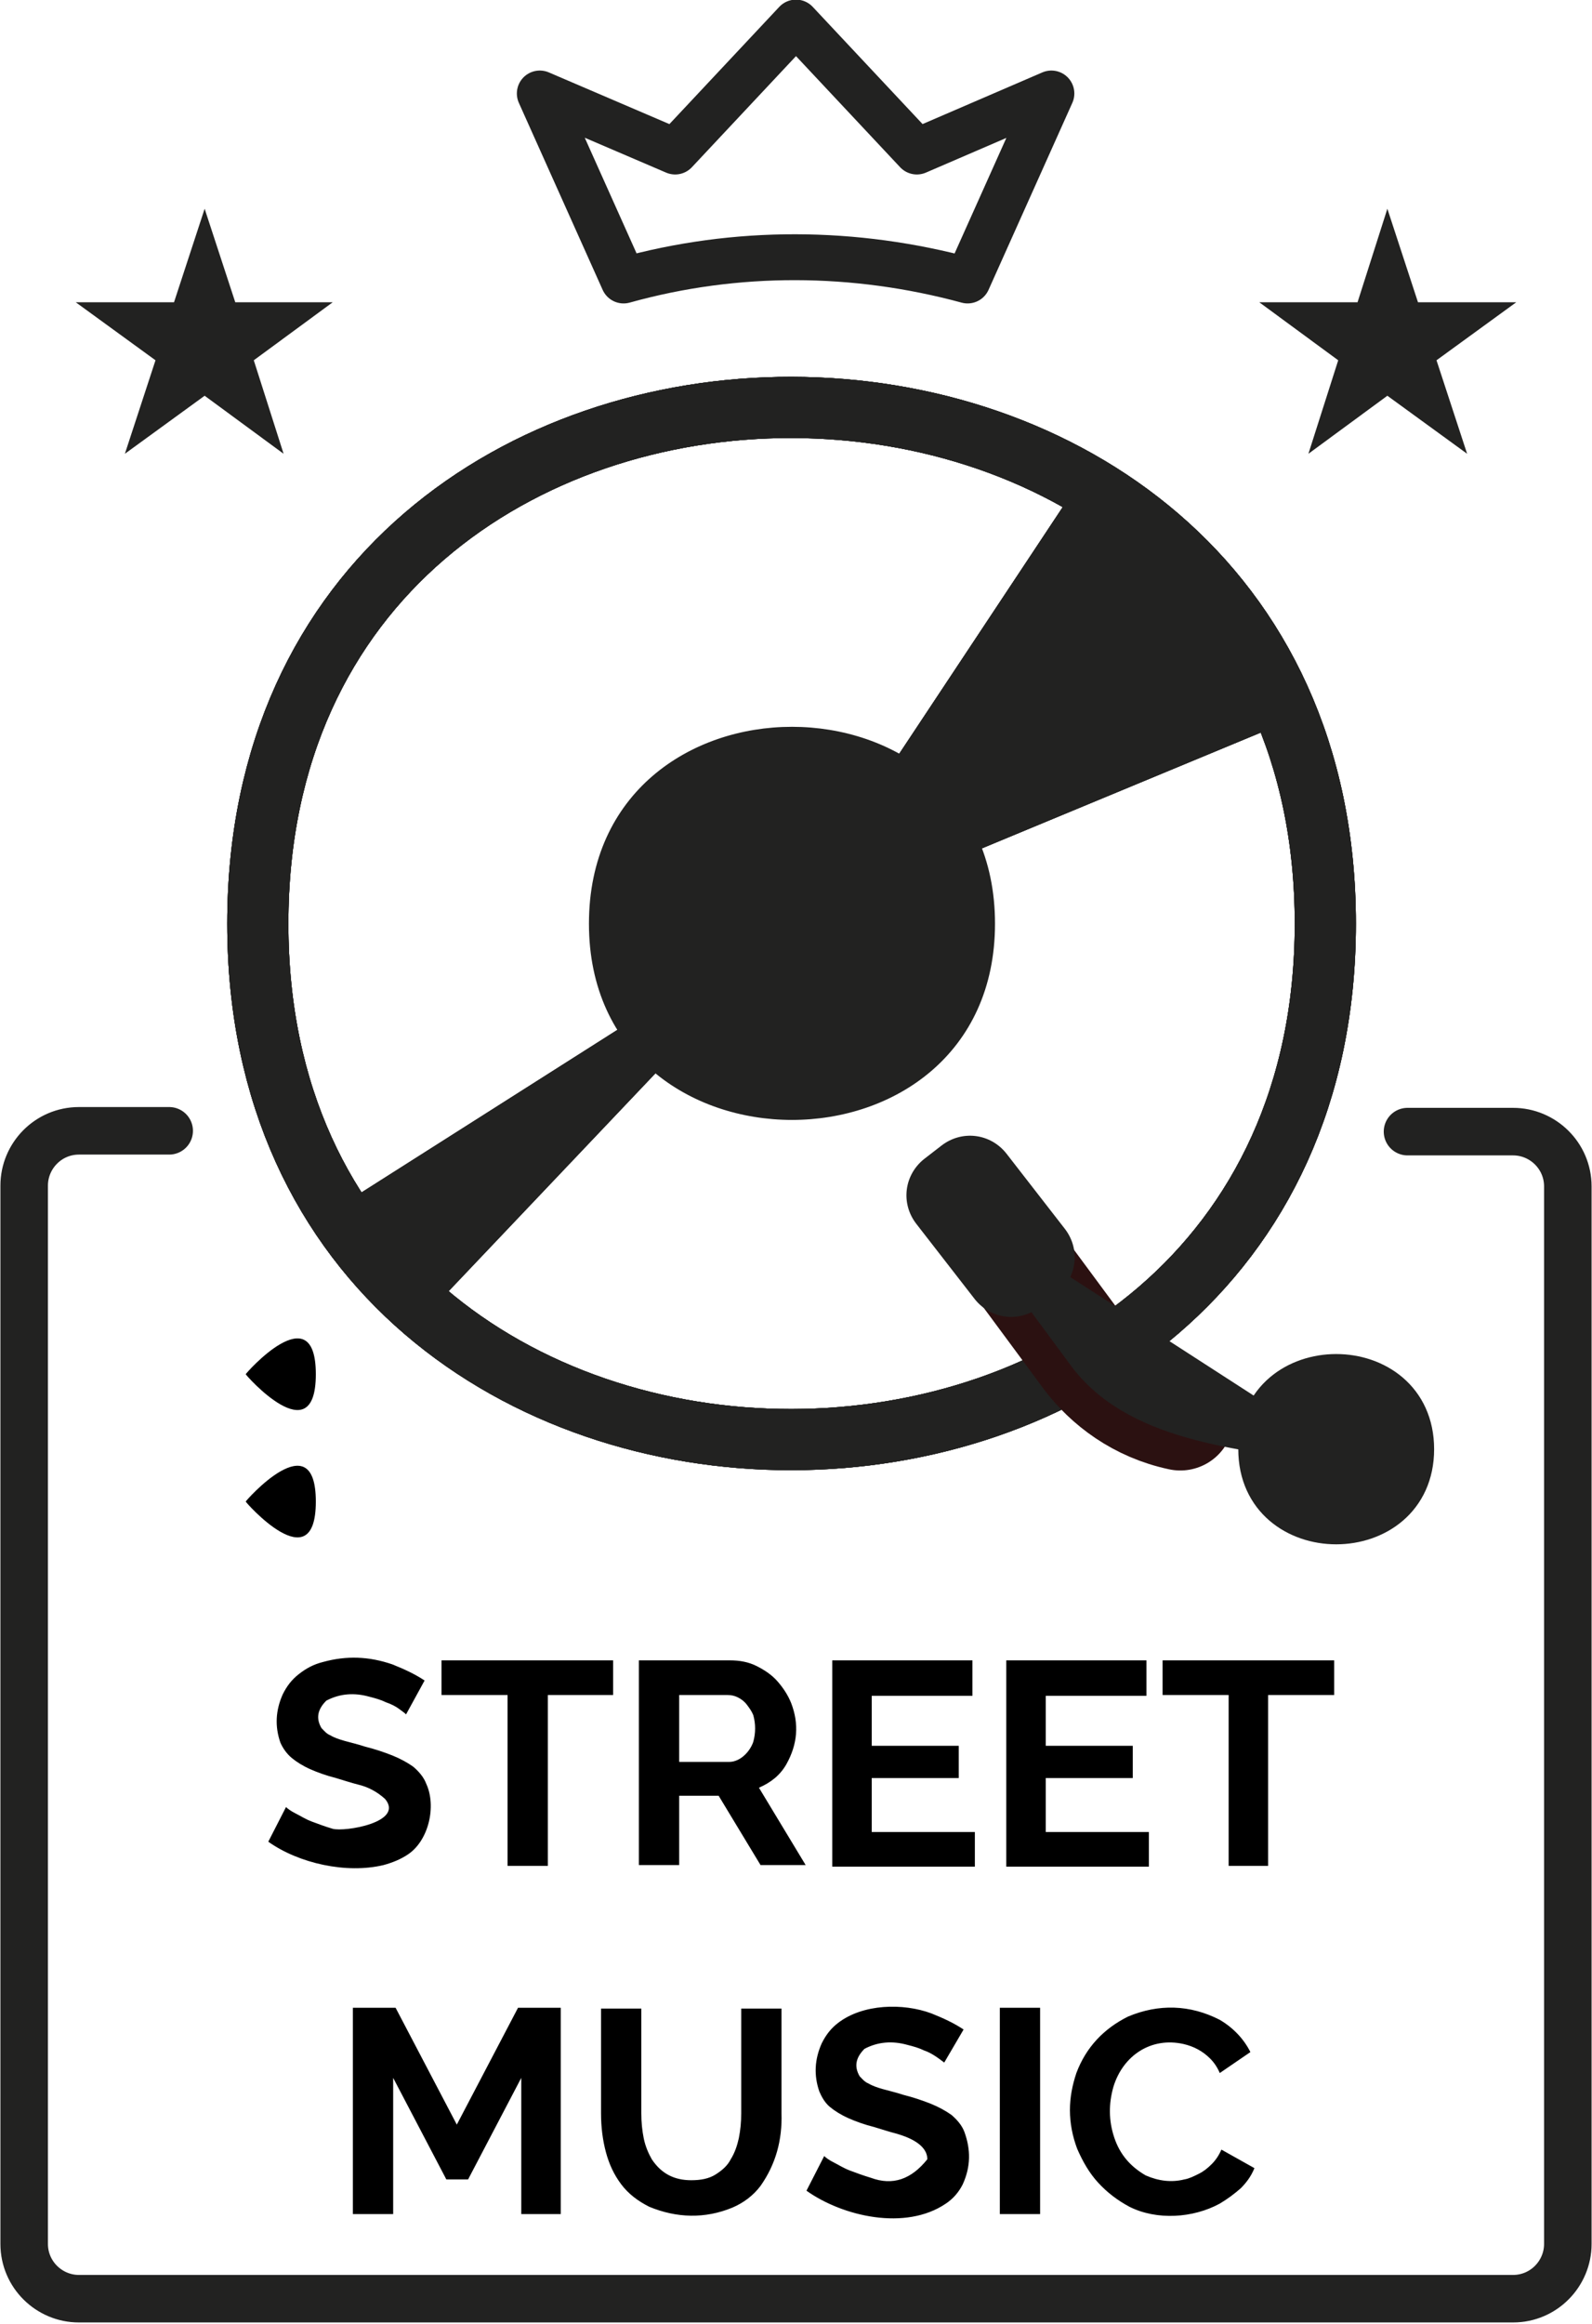 <svg xmlns="http://www.w3.org/2000/svg" width="197.6" height="288.3" viewBox="0 0 197.6 288.3"><path fill="none" stroke="#222221" stroke-width="7.592" stroke-linecap="round" stroke-linejoin="round" stroke-miterlimit="10" d="M164.5 114.6c0 85.2-132.5 85.5-132.5 0 0-85.6 132.5-85.2 132.5 0z"/><path fill="none" stroke="#222221" stroke-width="7.592" stroke-linecap="round" stroke-linejoin="round" stroke-miterlimit="10" d="M164.5 114.6c0 85.2-132.5 85.5-132.5 0 0-85.6 132.5-85.2 132.5 0z"/><path fill="#8CF1ED" stroke="#222221" stroke-miterlimit="10" d="M159.5 89.1c-5.1-12.2-13.7-22.6-24.6-29.8l-36.6 55.2 61.2-25.4z"/><path fill="none" stroke="#222221" stroke-width="7.592" stroke-linecap="round" stroke-linejoin="round" stroke-miterlimit="10" d="M164.5 114.6c0 85.2-132.5 85.5-132.5 0 0-85.6 132.5-85.2 132.5 0z"/><path fill="#8CF1ED" stroke="#222221" stroke-miterlimit="10" d="M159.5 89.1c-5.1-12.2-13.7-22.6-24.6-29.8l-36.6 55.2 61.2-25.4zm-117.1 61l10.7 12.1 45.2-47.6z"/><path fill="none" stroke="#222221" stroke-width="7.592" stroke-linecap="round" stroke-linejoin="round" stroke-miterlimit="10" d="M164.5 114.6c0 85.2-132.5 85.5-132.5 0 0-85.6 132.5-85.2 132.5 0z"/><path fill="#222221" stroke="#222221" stroke-miterlimit="10" d="M159.5 89.1c-5.1-12.2-13.7-22.6-24.6-29.8l-36.6 55.2 61.2-25.4zm-117.1 61l10.7 12.1 45.2-47.6z"/><g fill="#222221" stroke="#222221" stroke-miterlimit="10"><path d="M123 114.6c0 31.8-49.4 31.8-49.4 0 0-31.9 49.4-31.9 49.4 0z"/><path d="M107.9 114.6c0 12.5-19.3 12.5-19.3 0s19.3-12.5 19.3 0z"/></g><path fill="none" stroke="#222221" stroke-width="5.898" stroke-linecap="round" stroke-linejoin="round" stroke-miterlimit="10" d="M21 140.3H9.8c-3.8 0-6.8 3.1-6.8 6.8v131.3c0 3.8 3.1 6.8 6.8 6.8h178c3.8 0 6.8-3.1 6.8-6.8V147.2c0-3.8-3.1-6.8-6.8-6.8h-13.1"/><path fill="none" stroke="#2B1111" stroke-width="13.287" stroke-linecap="round" stroke-linejoin="round" stroke-miterlimit="10" d="M122.7 151.9l12.2 16.5c2.5 3.3 6.4 6.3 11.6 7.4"/><path fill="#222221" stroke="#222221" stroke-width="4.408" stroke-linecap="round" stroke-linejoin="round" stroke-miterlimit="10" d="M175.8 179.8c0 12.8-19.9 12.8-19.9 0s19.9-12.8 19.9 0z"/><path d="M39.2 186.3c0 10-8.8 0-8.7 0-.1 0 8.7-10 8.7 0zm0-15.8c0 10-8.8 0-8.7 0-.1 0 8.7-10 8.7 0z"/><path fill="#222221" stroke="#222221" stroke-width="4.408" stroke-linecap="round" stroke-linejoin="round" stroke-miterlimit="10" d="M122.7 151.9l12.2 16.5c6.8 8.8 20.6 9.2 30.7 11.2"/><path fill="#222221" d="M132.2 152.5c1.9 2.5 1.5 6-1 8l-2.2 1.7c-2.5 1.9-6 1.5-8-1l-7.3-9.4c-1.9-2.5-1.5-6 1-8l2.2-1.7c2.5-1.9 6-1.5 8 1l7.3 9.4z"/><path fill="none" stroke="#222221" stroke-width="5.694" stroke-linecap="round" stroke-linejoin="round" stroke-miterlimit="10" d="M113.8 18.8l-15-16-15 16L67 11.6l10.4 23.2c14-3.9 28.7-3.8 42.7 0l10.4-23.2-16.7 7.2z"/><path fill="#222221" d="M25.4 25.9l3.8 11.6h12.1l-9.8 7.2 3.7 11.6-9.8-7.2-9.9 7.2 3.8-11.6-9.9-7.2h12.2zm146.8 0l3.8 11.6h12.2l-9.9 7.2 3.8 11.6-9.9-7.2-9.8 7.2 3.7-11.6-9.8-7.2h12.2z"/><path d="M50.4 212.7c-.2-.2-.5-.4-.9-.7-.4-.3-1-.6-1.6-.8-.6-.3-1.3-.5-2.1-.7-1.8-.5-3.6-.4-5.3.5-1.1 1.1-1.3 2.2-.6 3.4.3.3.6.7 1.1.9.5.3 1.1.5 1.8.7.7.2 1.6.4 2.5.7 1.2.3 2.4.7 3.4 1.1 1 .4 1.9.9 2.6 1.4.7.6 1.3 1.3 1.6 2.1 1.3 2.8.3 7.1-2.3 8.8-.9.6-1.9 1-3 1.3-4.6 1.1-10.5-.2-14.3-2.9l2.2-4.3c.2.2.6.5 1.2.8.6.3 1.2.7 2 1 .8.3 1.6.6 2.6.9 1.5.4 8.9-.8 6.5-3.7-1-.9-2.1-1.5-3.4-1.8-.8-.2-1.7-.5-2.7-.8-1.2-.3-2.3-.7-3.2-1.1-.9-.4-1.7-.9-2.3-1.4-.6-.5-1.1-1.2-1.4-1.9-.7-2-.6-4 .3-6 .5-1 1.1-1.8 2-2.5.9-.7 1.8-1.2 3-1.5 2.9-.8 5.7-.7 8.6.3 1.5.6 2.8 1.2 4 2l-2.3 4.2zm25.7-2.4H68v21.2h-5v-21.2h-8.2V206h21.3v4.3zm3.2 21.2V206h11.3c1.2 0 2.3.2 3.3.7 1 .5 1.9 1.1 2.6 1.9.7.8 1.3 1.7 1.7 2.7 1 2.6.8 5.1-.6 7.6-.8 1.4-2 2.3-3.4 2.9l5.8 9.6h-5.6l-5.2-8.6h-4.9v8.6h-5zm5-12.9h6.2c1.4 0 2.6-1.3 3-2.5.3-1.1.3-2.2 0-3.3-.2-.5-.5-.9-.8-1.3-.3-.4-.7-.7-1.1-.9-.4-.2-.8-.3-1.3-.3h-6v8.3zm36.7 8.6v4.4h-17.7V206h17.4v4.4h-12.5v6.2H119v4h-10.8v6.7H121zm21.6 0v4.4h-17.7V206h17.4v4.4h-12.5v6.2h10.8v4h-10.8v6.7h12.8zm23-16.9h-8.2v21.2h-4.9v-21.2h-8.2V206h21.3v4.3zM64.7 274.7v-16.9l-6.6 12.6h-2.7l-6.6-12.6v16.9h-5v-25.6h5.3l7.6 14.5 7.6-14.5h5.3v25.6h-4.9zm21.1-4.2c1.2 0 2.2-.2 3-.7.8-.5 1.5-1.1 1.9-1.9.5-.8.8-1.7 1-2.6.2-1 .3-2 .3-3.1v-13h5v13c.1 3.3-.7 6.3-2.6 9-.9 1.2-2.1 2.1-3.5 2.7-3.4 1.4-6.9 1.3-10.3-.1-1.4-.7-2.6-1.6-3.5-2.8-.9-1.2-1.5-2.5-1.9-4-.4-1.5-.6-3.1-.6-4.8v-13h5v13c0 1.1.1 2.1.3 3.1.2 1 .6 1.9 1 2.6 1.2 1.8 2.8 2.6 4.9 2.6zm31.4-14.6c-.8-.6-1.6-1.2-2.5-1.5-.6-.3-1.3-.5-2.1-.7-1.8-.5-3.6-.4-5.3.5-1.1 1.1-1.3 2.2-.6 3.4.3.3.6.7 1.1.9.5.3 1.1.5 1.8.7.7.2 1.6.4 2.5.7 1.2.3 2.4.7 3.4 1.1 1 .4 1.9.9 2.6 1.4.7.6 1.3 1.3 1.6 2.1.8 2.2.8 4.3-.2 6.5-.5 1-1.2 1.8-2.1 2.4-5 3.4-12.8 1.6-17.3-1.6l2.2-4.3c.2.2.6.5 1.2.8.6.3 1.2.7 2 1 .8.3 1.6.6 2.6.9 2.7 1 5 .2 7-2.3 0-1.9-2.5-2.8-3.9-3.2-.8-.2-1.7-.5-2.7-.8-1.2-.3-2.3-.7-3.2-1.1-.9-.4-1.7-.9-2.3-1.4-.6-.5-1-1.2-1.3-1.9-.7-2-.6-4 .3-6 .5-1 1.1-1.8 2-2.5 3.1-2.4 8.1-2.5 11.6-1.2 1.5.6 2.8 1.2 4 2l-2.4 4.1zm6.9 18.8v-25.6h5v25.6h-5zm8.7-12.9c0-1.6.3-3.1.8-4.6 1.2-3.2 3.4-5.5 6.4-7 3.8-1.6 7.7-1.5 11.4.4 1.7 1 3 2.4 3.8 4l-3.8 2.6c-.3-.7-.7-1.3-1.2-1.8-.9-.9-2-1.5-3.3-1.8-4-.9-7.5 1.4-8.7 5.3-.6 2.1-.6 4.2.1 6.3.7 2.1 2 3.6 3.9 4.7 1.6.7 3.2.9 4.8.5.6-.1 1.2-.4 1.8-.7.6-.3 1.1-.7 1.6-1.2s.9-1.1 1.2-1.8l4.1 2.3c-.4 1-1 1.8-1.7 2.5-.8.7-1.6 1.3-2.6 1.9-3.3 1.8-7.8 2.1-11.2.4-1.5-.8-2.8-1.8-3.9-3s-1.9-2.6-2.6-4.2c-.6-1.6-.9-3.2-.9-4.8z"/></svg>